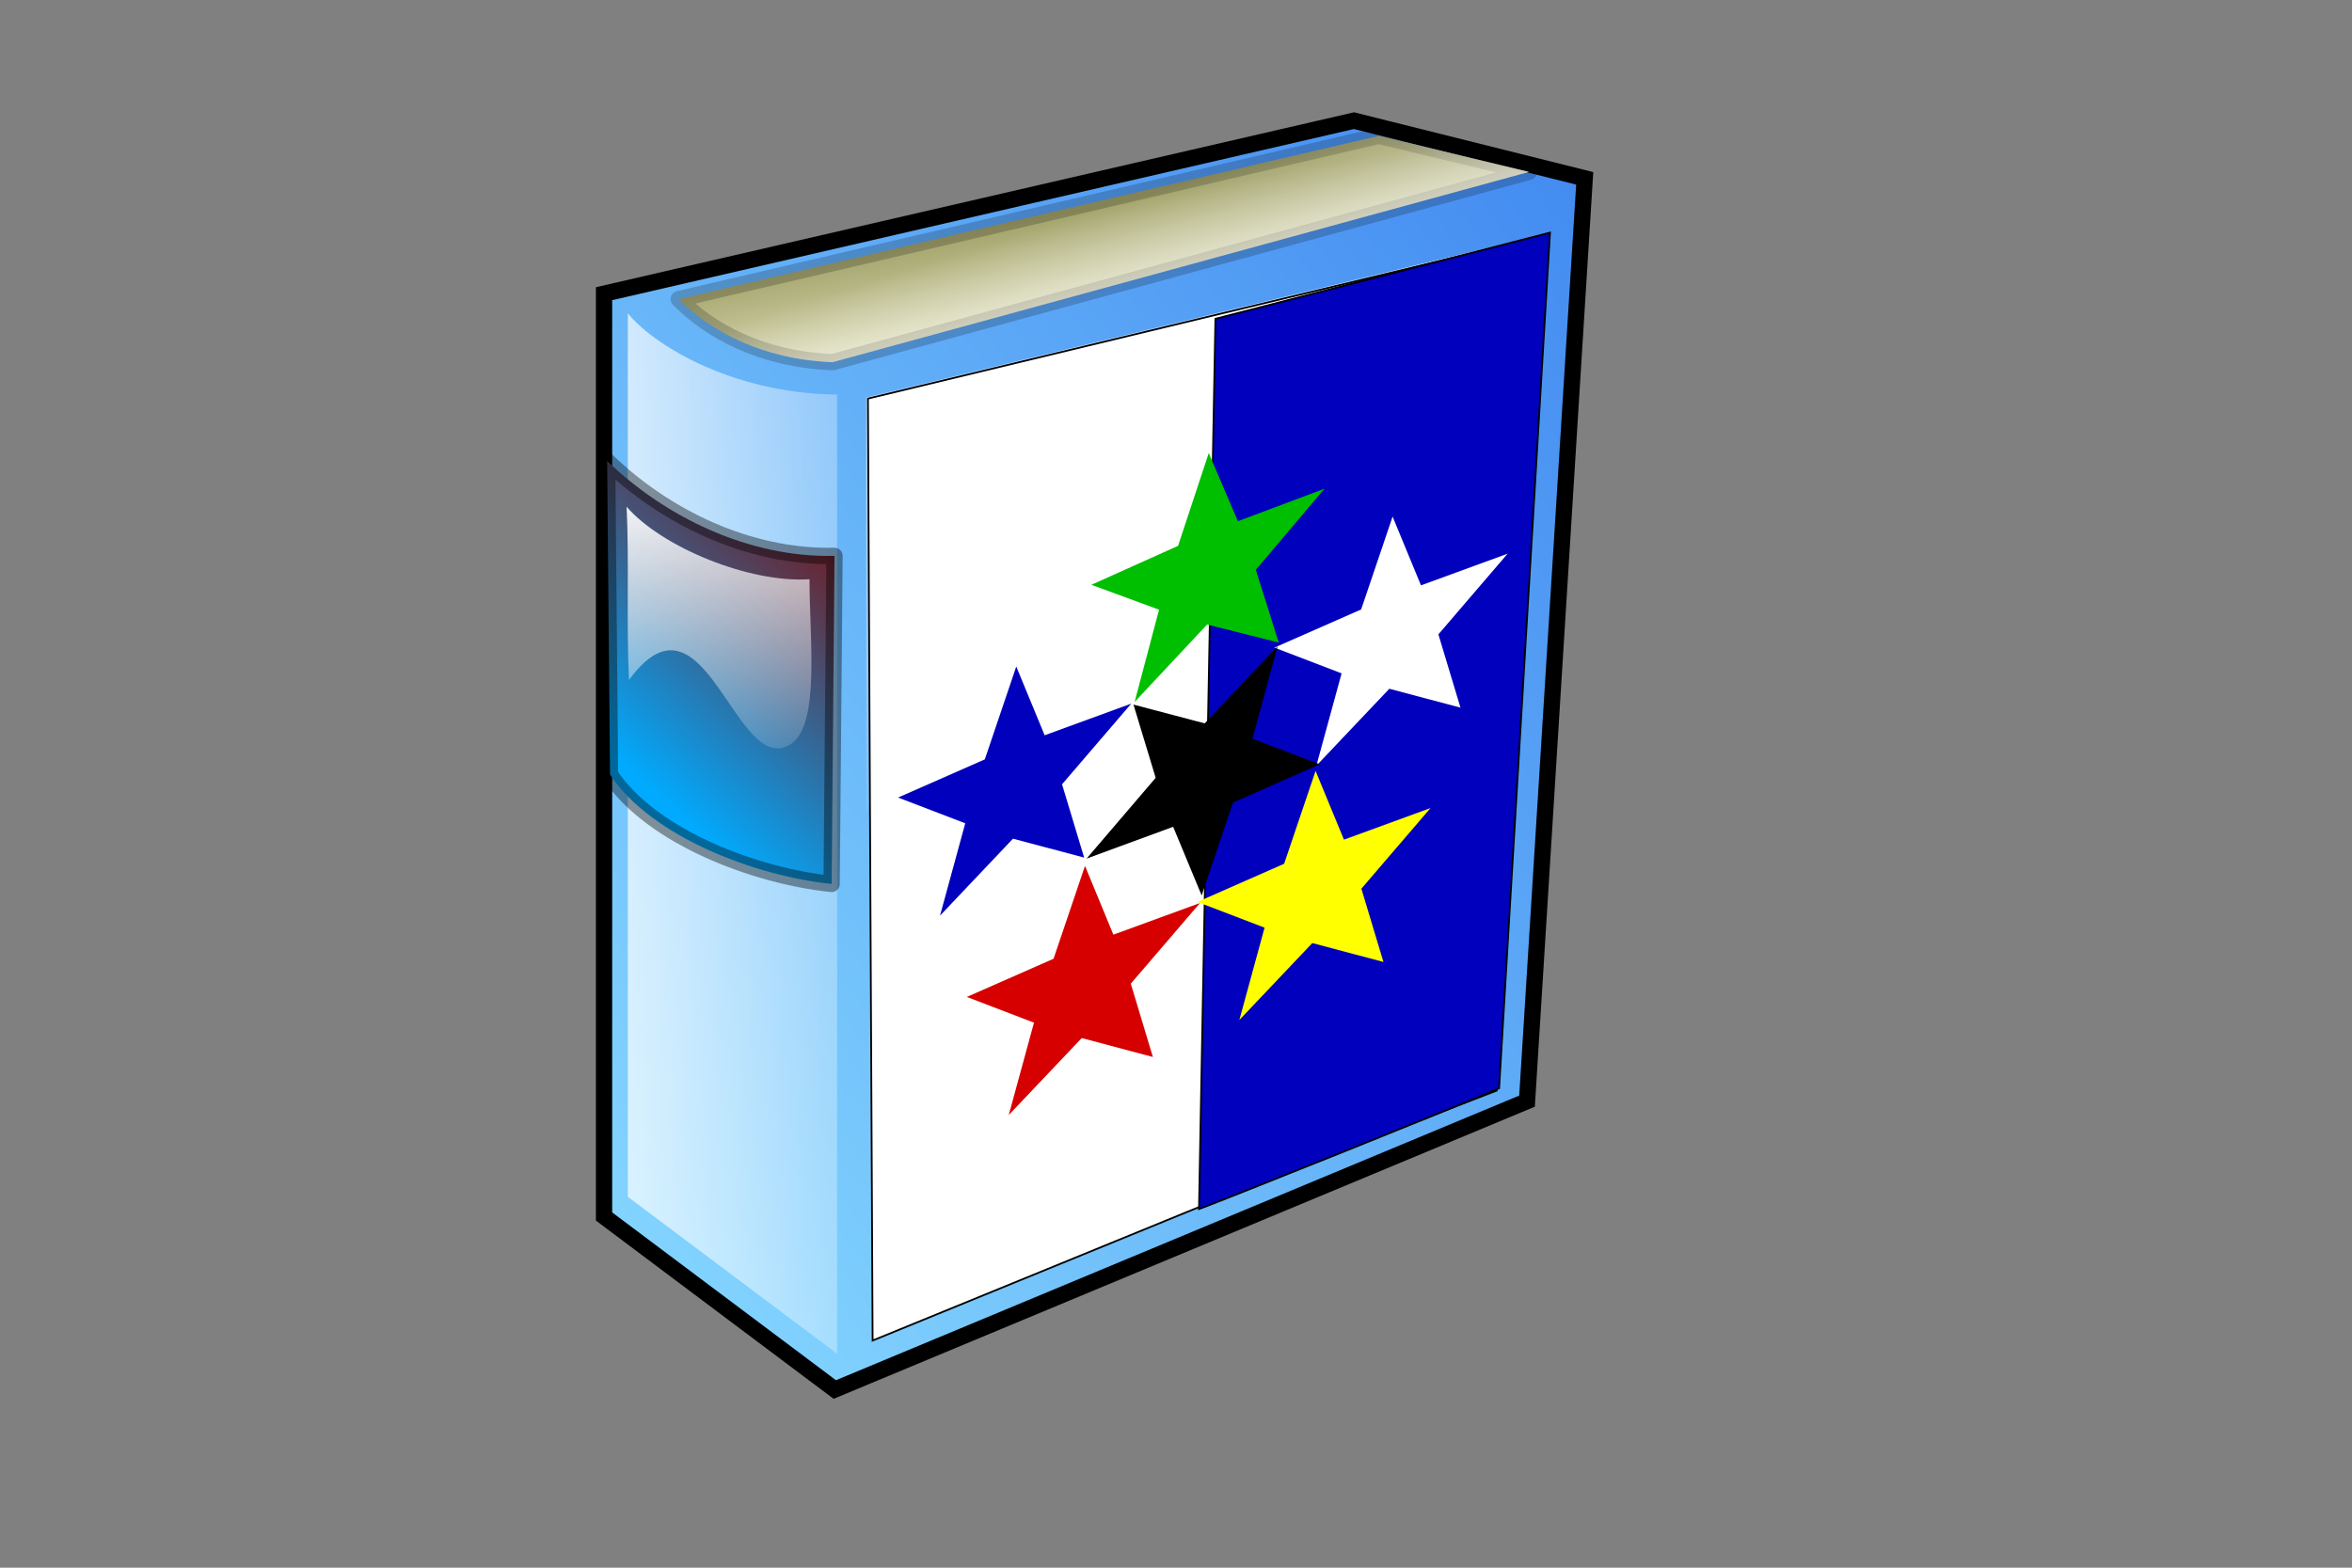 <?xml version="1.0" encoding="UTF-8" standalone="no"?>
<!-- Created with Sodipodi ("http://www.sodipodi.com/") -->
<svg
   xmlns:dc="http://purl.org/dc/elements/1.1/"
   xmlns:cc="http://web.resource.org/cc/"
   xmlns:rdf="http://www.w3.org/1999/02/22-rdf-syntax-ns#"
   xmlns:svg="http://www.w3.org/2000/svg"
   xmlns="http://www.w3.org/2000/svg"
   xmlns:xlink="http://www.w3.org/1999/xlink"
   xmlns:sodipodi="http://inkscape.sourceforge.net/DTD/sodipodi-0.dtd"
   xmlns:inkscape="http://www.inkscape.org/namespaces/inkscape"
   height="140mm"
   id="svg577"
   sodipodi:docbase="/home/sanavia/CVS/openoffice/it/www/linguistico/images"
   sodipodi:docname="OOoVoc.svg"
   sodipodi:version="0.32"
   width="210mm"
   inkscape:version="0.42">
  <rect width="100%" height="100%" fill="#808080" stroke="none"/>
  <defs
     id="defs579">
    <linearGradient
       y2="1628.399"
       x2="1020.39"
       y1="1627.957"
       x1="1013.887"
       spreadMethod="repeat"
       gradientTransform="matrix(0.946,-1.293019e-15,-4.319275e-15,0.41,846.755,262.563)"
       gradientUnits="userSpaceOnUse"
       id="linearGradient4761"
       xlink:href="#linearGradient3791"
       inkscape:collect="always" />
    <linearGradient
       y2="593.362"
       x2="470.8"
       y1="613.12"
       x1="467.796"
       spreadMethod="repeat"
       gradientTransform="matrix(0.943,1.020351e-15,-4.407467e-15,0.412,1106.444,1318.912)"
       gradientUnits="userSpaceOnUse"
       id="linearGradient4759"
       xlink:href="#linearGradient3791"
       inkscape:collect="always" />
    <linearGradient
       y2="1132.752"
       x2="435.651"
       y1="1127.249"
       x1="423.88"
       spreadMethod="repeat"
       gradientTransform="matrix(0.946,-1.292684e-15,-4.357847e-15,0.41,1405.194,468.021)"
       gradientUnits="userSpaceOnUse"
       id="linearGradient4757"
       xlink:href="#linearGradient3791"
       inkscape:collect="always" />
    <linearGradient
       y2="596.618"
       x2="30.871"
       y1="596.617"
       x1="24.243"
       spreadMethod="repeat"
       gradientTransform="matrix(0.623,1.418090e-16,-1.421233e-16,0.624,1037.601,292.281)"
       gradientUnits="userSpaceOnUse"
       id="linearGradient4755"
       xlink:href="#linearGradient3791"
       inkscape:collect="always" />
    <linearGradient
       y2="1628.399"
       x2="1020.39"
       y1="1627.957"
       x1="1013.887"
       spreadMethod="repeat"
       gradientTransform="matrix(0.946,1.915197e-15,1.117803e-14,0.41,979.629,203.188)"
       gradientUnits="userSpaceOnUse"
       id="linearGradient4753"
       xlink:href="#linearGradient3791"
       inkscape:collect="always" />
    <linearGradient
       y2="593.362"
       x2="470.8"
       y1="613.12"
       x1="467.796"
       spreadMethod="repeat"
       gradientTransform="matrix(0.943,1.315124e-15,-4.972657e-15,0.412,1210.789,1547.085)"
       gradientUnits="userSpaceOnUse"
       id="linearGradient4751"
       xlink:href="#linearGradient3791"
       inkscape:collect="always" />
    <linearGradient
       y2="1132.752"
       x2="435.651"
       y1="1127.249"
       x1="423.88"
       spreadMethod="repeat"
       gradientTransform="matrix(0.946,1.915533e-15,1.113946e-14,0.41,1538.068,408.646)"
       gradientUnits="userSpaceOnUse"
       id="linearGradient4749"
       xlink:href="#linearGradient3791"
       inkscape:collect="always" />
    <linearGradient
       y2="596.618"
       x2="30.871"
       y1="596.617"
       x1="24.243"
       spreadMethod="repeat"
       gradientTransform="matrix(0.623,3.851997e-16,-3.860561e-16,0.624,1217.109,255.774)"
       gradientUnits="userSpaceOnUse"
       id="linearGradient4747"
       xlink:href="#linearGradient3791"
       inkscape:collect="always" />
    <linearGradient
       y2="1628.399"
       x2="1020.39"
       y1="1627.957"
       x1="1013.887"
       spreadMethod="repeat"
       gradientTransform="matrix(0.946,-2.781886e-15,4.121145e-15,0.41,549.815,-83.608)"
       gradientUnits="userSpaceOnUse"
       id="linearGradient4745"
       xlink:href="#linearGradient3791"
       inkscape:collect="always" />
    <linearGradient
       y2="593.362"
       x2="470.8"
       y1="613.12"
       x1="467.796"
       spreadMethod="repeat"
       gradientTransform="matrix(0.943,1.437532e-15,-4.636985e-15,0.412,871.967,1287.063)"
       gradientUnits="userSpaceOnUse"
       id="linearGradient4743"
       xlink:href="#linearGradient3791"
       inkscape:collect="always" />
    <linearGradient
       y2="1132.752"
       x2="435.651"
       y1="1127.249"
       x1="423.88"
       spreadMethod="repeat"
       gradientTransform="matrix(0.946,-2.781551e-15,4.082573e-15,0.41,1108.254,121.85)"
       gradientUnits="userSpaceOnUse"
       id="linearGradient4741"
       xlink:href="#linearGradient3791"
       inkscape:collect="always" />
    <linearGradient
       y2="596.618"
       x2="30.871"
       y1="596.617"
       x1="24.243"
       spreadMethod="repeat"
       gradientTransform="matrix(0.623,1.585970e-16,-1.589495e-16,0.624,1012.550,77.464)"
       gradientUnits="userSpaceOnUse"
       id="linearGradient4739"
       xlink:href="#linearGradient3791"
       inkscape:collect="always" />
    <linearGradient
       y2="833.855"
       x2="230.013"
       y1="768.038"
       x1="296.137"
       gradientTransform="matrix(4.838,0,0,6.238,-732.32,-4316.438)"
       gradientUnits="userSpaceOnUse"
       id="linearGradient4737"
       xlink:href="#linearGradient370"
       inkscape:collect="always" />
    <linearGradient
       y2="408.781"
       x2="504.901"
       y1="408.781"
       x1="433.228"
       gradientTransform="matrix(2.464,0,0,12.251,-732.319,-4316.436)"
       gradientUnits="userSpaceOnUse"
       id="linearGradient4734"
       xlink:href="#linearGradient378"
       inkscape:collect="always" />
    <linearGradient
       y2="1719.031"
       x2="116.152"
       y1="1726.721"
       x1="121.738"
       gradientTransform="matrix(10.76,0,0,2.805,-732.32,-4316.438)"
       gradientUnits="userSpaceOnUse"
       id="linearGradient4731"
       xlink:href="#linearGradient366"
       inkscape:collect="always" />
    <linearGradient
       y2="776.557"
       x2="286.712"
       y1="794.375"
       x1="277.491"
       gradientTransform="matrix(4.106,0,0,7.35,-730.946,-5129.544)"
       gradientUnits="userSpaceOnUse"
       id="linearGradient4728"
       xlink:href="#linearGradient410"
       inkscape:collect="always" />
    <linearGradient
       y2="885.647"
       x2="252.102"
       y1="868.116"
       x1="250.287"
       gradientTransform="matrix(4.582,0,0,6.587,-732.319,-5129.541)"
       gradientUnits="userSpaceOnUse"
       id="linearGradient4725"
       xlink:href="#linearGradient378"
       inkscape:collect="always" />
    <linearGradient
       y2="1976.435"
       x2="115.168"
       y1="1985.535"
       x1="126.136"
       gradientTransform="matrix(10.647,0,0,2.835,-732.319,-5085.589)"
       gradientUnits="userSpaceOnUse"
       id="linearGradient4722"
       xlink:href="#linearGradient378"
       inkscape:collect="always" />
    <linearGradient
       y2="1051.365"
       x2="243.662"
       y1="998.696"
       x1="241.408"
       gradientTransform="matrix(5.446,0,0,4.844,-733.292,-4373.229)"
       gradientUnits="userSpaceOnUse"
       id="linearGradient4703"
       xlink:href="#linearGradient378"
       inkscape:collect="always" />
    <linearGradient
       y2="1628.399"
       x2="1020.39"
       y1="1627.957"
       x1="1013.887"
       spreadMethod="repeat"
       gradientTransform="matrix(0.946,-2.799511e-15,4.101437e-15,0.41,549.815,-83.608)"
       gradientUnits="userSpaceOnUse"
       id="linearGradient4448"
       xlink:href="#linearGradient3791"
       inkscape:collect="always" />
    <linearGradient
       y2="593.362"
       x2="470.8"
       y1="613.12"
       x1="467.796"
       spreadMethod="repeat"
       gradientTransform="matrix(0.943,1.415887e-15,-4.628832e-15,0.412,871.967,1287.063)"
       gradientUnits="userSpaceOnUse"
       id="linearGradient4446"
       xlink:href="#linearGradient3791"
       inkscape:collect="always" />
    <linearGradient
       y2="1132.752"
       x2="435.651"
       y1="1127.249"
       x1="423.88"
       spreadMethod="repeat"
       gradientTransform="matrix(0.946,-2.799176e-15,4.062865e-15,0.41,1108.254,121.85)"
       gradientUnits="userSpaceOnUse"
       id="linearGradient4444"
       xlink:href="#linearGradient3791"
       inkscape:collect="always" />
    <linearGradient
       y2="596.618"
       x2="30.871"
       y1="596.617"
       x1="24.243"
       spreadMethod="repeat"
       gradientTransform="matrix(0.623,1.496416e-16,-1.499742e-16,0.624,1012.550,77.464)"
       gradientUnits="userSpaceOnUse"
       id="linearGradient4442"
       xlink:href="#linearGradient3791"
       inkscape:collect="always" />
    <linearGradient
       y2="1628.399"
       x2="1020.39"
       y1="1627.957"
       x1="1013.887"
       spreadMethod="repeat"
       gradientTransform="matrix(0.946,1.923958e-15,1.110322e-14,0.41,979.629,203.188)"
       gradientUnits="userSpaceOnUse"
       id="linearGradient4440"
       xlink:href="#linearGradient3791"
       inkscape:collect="always" />
    <linearGradient
       y2="593.362"
       x2="470.8"
       y1="613.12"
       x1="467.796"
       spreadMethod="repeat"
       gradientTransform="matrix(0.943,1.310034e-15,-4.964504e-15,0.412,1210.789,1547.085)"
       gradientUnits="userSpaceOnUse"
       id="linearGradient4438"
       xlink:href="#linearGradient3791"
       inkscape:collect="always" />
    <linearGradient
       y2="1132.752"
       x2="435.651"
       y1="1127.249"
       x1="423.88"
       spreadMethod="repeat"
       gradientTransform="matrix(0.946,1.924294e-15,1.106465e-14,0.41,1538.068,408.646)"
       gradientUnits="userSpaceOnUse"
       id="linearGradient4436"
       xlink:href="#linearGradient3791"
       inkscape:collect="always" />
    <linearGradient
       y2="596.618"
       x2="30.871"
       y1="596.617"
       x1="24.243"
       spreadMethod="repeat"
       gradientTransform="matrix(0.623,3.721061e-16,-3.729334e-16,0.624,1217.109,255.774)"
       gradientUnits="userSpaceOnUse"
       id="linearGradient4434"
       xlink:href="#linearGradient3791"
       inkscape:collect="always" />
    <linearGradient
       y2="1051.365"
       x2="243.662"
       y1="998.696"
       x1="241.408"
       gradientTransform="matrix(9.191,0,0,8.174,-1461.397,-7903.504)"
       gradientUnits="userSpaceOnUse"
       id="linearGradient4432"
       xlink:href="#linearGradient378"
       inkscape:collect="always" />
    <linearGradient
       y2="1628.399"
       x2="1020.39"
       y1="1627.957"
       x1="1013.887"
       spreadMethod="repeat"
       gradientTransform="matrix(0.946,-1.275189e-15,-4.292649e-15,0.41,846.755,262.563)"
       gradientUnits="userSpaceOnUse"
       id="linearGradient4430"
       xlink:href="#linearGradient3791"
       inkscape:collect="always" />
    <linearGradient
       y2="593.362"
       x2="470.8"
       y1="613.12"
       x1="467.796"
       spreadMethod="repeat"
       gradientTransform="matrix(0.943,1.027523e-15,-4.399314e-15,0.412,1106.444,1318.912)"
       gradientUnits="userSpaceOnUse"
       id="linearGradient4428"
       xlink:href="#linearGradient3791"
       inkscape:collect="always" />
    <linearGradient
       y2="1132.752"
       x2="435.651"
       y1="1127.249"
       x1="423.88"
       spreadMethod="repeat"
       gradientTransform="matrix(0.946,-1.274854e-15,-4.331221e-15,0.41,1405.194,468.021)"
       gradientUnits="userSpaceOnUse"
       id="linearGradient4426"
       xlink:href="#linearGradient3791"
       inkscape:collect="always" />
    <linearGradient
       y2="596.618"
       x2="30.871"
       y1="596.617"
       x1="24.243"
       spreadMethod="repeat"
       gradientTransform="matrix(0.623,1.459218e-16,-1.462453e-16,0.624,1037.601,292.281)"
       gradientUnits="userSpaceOnUse"
       id="linearGradient4424"
       xlink:href="#linearGradient3791"
       inkscape:collect="always" />
    <linearGradient
       y2="1976.435"
       x2="115.168"
       y1="1985.535"
       x1="126.136"
       gradientTransform="matrix(17.967,0,0,4.784,-1459.756,-9105.661)"
       gradientUnits="userSpaceOnUse"
       id="linearGradient4422"
       xlink:href="#linearGradient378"
       inkscape:collect="always" />
    <linearGradient
       y2="885.647"
       x2="252.102"
       y1="868.116"
       x1="250.287"
       gradientTransform="matrix(7.733,0,0,11.116,-1459.756,-9179.833)"
       gradientUnits="userSpaceOnUse"
       id="linearGradient4420"
       xlink:href="#linearGradient378"
       inkscape:collect="always" />
    <linearGradient
       y2="776.557"
       x2="286.712"
       y1="794.375"
       x1="277.491"
       gradientTransform="matrix(6.93,0,0,12.404,-1457.438,-9179.833)"
       gradientUnits="userSpaceOnUse"
       id="linearGradient4418"
       xlink:href="#linearGradient410"
       inkscape:collect="always" />
    <linearGradient
       y2="1719.031"
       x2="116.152"
       y1="1726.721"
       x1="121.738"
       gradientTransform="matrix(18.158,0,0,4.734,-1459.756,-7807.662)"
       gradientUnits="userSpaceOnUse"
       id="linearGradient4416"
       xlink:href="#linearGradient366"
       inkscape:collect="always" />
    <linearGradient
       y2="408.781"
       x2="504.901"
       y1="408.781"
       x1="433.228"
       gradientTransform="matrix(4.158,0,0,20.674,-1459.756,-7807.662)"
       gradientUnits="userSpaceOnUse"
       id="linearGradient4414"
       xlink:href="#linearGradient378"
       inkscape:collect="always" />
    <linearGradient
       y2="833.855"
       x2="230.013"
       y1="768.038"
       x1="296.137"
       gradientTransform="matrix(8.165,0,0,10.528,-1459.756,-7807.662)"
       gradientUnits="userSpaceOnUse"
       id="linearGradient4412"
       xlink:href="#linearGradient370"
       inkscape:collect="always" />
    <linearGradient
       y2="1628.399"
       x2="1020.39"
       y1="1627.957"
       x1="1013.887"
       spreadMethod="repeat"
       gradientTransform="matrix(0.946,1.950241e-15,1.087879e-14,0.41,979.629,203.188)"
       gradientUnits="userSpaceOnUse"
       id="linearGradient4353"
       xlink:href="#linearGradient3791"
       inkscape:collect="always" />
    <linearGradient
       y2="593.362"
       x2="470.8"
       y1="613.12"
       x1="467.796"
       spreadMethod="repeat"
       gradientTransform="matrix(0.943,1.294764e-15,-4.940045e-15,0.412,1210.789,1547.085)"
       gradientUnits="userSpaceOnUse"
       id="linearGradient4351"
       xlink:href="#linearGradient3791"
       inkscape:collect="always" />
    <linearGradient
       y2="1132.752"
       x2="435.651"
       y1="1127.249"
       x1="423.88"
       spreadMethod="repeat"
       gradientTransform="matrix(0.946,1.950577e-15,1.084022e-14,0.41,1538.068,408.646)"
       gradientUnits="userSpaceOnUse"
       id="linearGradient4349"
       xlink:href="#linearGradient3791"
       inkscape:collect="always" />
    <linearGradient
       y2="596.618"
       x2="30.871"
       y1="596.617"
       x1="24.243"
       spreadMethod="repeat"
       gradientTransform="matrix(0.623,3.328253e-16,-3.335653e-16,0.624,1217.109,255.774)"
       gradientUnits="userSpaceOnUse"
       id="linearGradient4347"
       xlink:href="#linearGradient3791"
       inkscape:collect="always" />
    <linearGradient
       y2="1628.399"
       x2="1020.39"
       y1="1627.957"
       x1="1013.887"
       spreadMethod="repeat"
       gradientTransform="matrix(0.946,-1.221699e-15,-4.212771e-15,0.41,846.755,262.563)"
       gradientUnits="userSpaceOnUse"
       id="linearGradient4328"
       xlink:href="#linearGradient3791"
       inkscape:collect="always" />
    <linearGradient
       y2="593.362"
       x2="470.8"
       y1="613.12"
       x1="467.796"
       spreadMethod="repeat"
       gradientTransform="matrix(0.943,1.049039e-15,-4.374855e-15,0.412,1106.444,1318.912)"
       gradientUnits="userSpaceOnUse"
       id="linearGradient4326"
       xlink:href="#linearGradient3791"
       inkscape:collect="always" />
    <linearGradient
       y2="1132.752"
       x2="435.651"
       y1="1127.249"
       x1="423.88"
       spreadMethod="repeat"
       gradientTransform="matrix(0.946,-1.221364e-15,-4.251343e-15,0.41,1405.194,468.021)"
       gradientUnits="userSpaceOnUse"
       id="linearGradient4324"
       xlink:href="#linearGradient3791"
       inkscape:collect="always" />
    <linearGradient
       y2="596.618"
       x2="30.871"
       y1="596.617"
       x1="24.243"
       spreadMethod="repeat"
       gradientTransform="matrix(0.623,1.582602e-16,-1.586113e-16,0.624,1037.601,292.281)"
       gradientUnits="userSpaceOnUse"
       id="linearGradient4322"
       xlink:href="#linearGradient3791"
       inkscape:collect="always" />
    <linearGradient
       y2="1628.399"
       x2="1020.39"
       y1="1627.957"
       x1="1013.887"
       spreadMethod="repeat"
       gradientTransform="matrix(0.946,-2.852386e-15,4.042313e-15,0.41,549.815,-83.608)"
       gradientUnits="userSpaceOnUse"
       id="linearGradient4303"
       xlink:href="#linearGradient3791"
       inkscape:collect="always" />
    <linearGradient
       y2="593.362"
       x2="470.8"
       y1="613.12"
       x1="467.796"
       spreadMethod="repeat"
       gradientTransform="matrix(0.943,1.350952e-15,-4.604373e-15,0.412,871.967,1287.063)"
       gradientUnits="userSpaceOnUse"
       id="linearGradient4301"
       xlink:href="#linearGradient3791"
       inkscape:collect="always" />
    <linearGradient
       y2="1132.752"
       x2="435.651"
       y1="1127.249"
       x1="423.88"
       spreadMethod="repeat"
       gradientTransform="matrix(0.946,-2.852051e-15,4.003741e-15,0.41,1108.254,121.85)"
       gradientUnits="userSpaceOnUse"
       id="linearGradient4299"
       xlink:href="#linearGradient3791"
       inkscape:collect="always" />
    <linearGradient
       y2="596.618"
       x2="30.871"
       y1="596.617"
       x1="24.243"
       spreadMethod="repeat"
       gradientTransform="matrix(0.623,1.227754e-16,-1.230483e-16,0.624,1012.550,77.464)"
       gradientUnits="userSpaceOnUse"
       id="linearGradient4297"
       xlink:href="#linearGradient3791"
       inkscape:collect="always" />
    <linearGradient
       y2="596.618"
       x2="30.871"
       y1="596.617"
       x1="24.243"
       spreadMethod="repeat"
       gradientTransform="matrix(0.623,1.702949e-16,-1.706728e-16,0.624,1037.601,292.281)"
       gradientUnits="userSpaceOnUse"
       id="linearGradient4278"
       xlink:href="#linearGradient3791"
       inkscape:collect="always" />
    <linearGradient
       y2="1132.752"
       x2="435.651"
       y1="1127.249"
       x1="423.88"
       spreadMethod="repeat"
       gradientTransform="matrix(0.946,-1.073888e-15,-4.360452e-15,0.41,1405.194,468.021)"
       gradientUnits="userSpaceOnUse"
       id="linearGradient4275"
       xlink:href="#linearGradient3791"
       inkscape:collect="always" />
    <linearGradient
       y2="593.362"
       x2="470.8"
       y1="613.12"
       x1="467.796"
       spreadMethod="repeat"
       gradientTransform="matrix(0.943,1.093847e-15,-4.388752e-15,0.412,1106.444,1318.912)"
       gradientUnits="userSpaceOnUse"
       id="linearGradient4272"
       xlink:href="#linearGradient3791"
       inkscape:collect="always" />
    <linearGradient
       y2="1628.399"
       x2="1020.39"
       y1="1627.957"
       x1="1013.887"
       spreadMethod="repeat"
       gradientTransform="matrix(0.946,-1.074223e-15,-4.321880e-15,0.41,846.755,262.563)"
       gradientUnits="userSpaceOnUse"
       id="linearGradient4268"
       xlink:href="#linearGradient3791"
       inkscape:collect="always" />
    <linearGradient
       y2="596.618"
       x2="30.871"
       y1="596.617"
       x1="24.243"
       spreadMethod="repeat"
       gradientTransform="matrix(0.623,1.702949e-16,-1.706728e-16,0.624,1217.109,255.774)"
       gradientUnits="userSpaceOnUse"
       id="linearGradient4255"
       xlink:href="#linearGradient3791"
       inkscape:collect="always" />
    <linearGradient
       y2="1132.752"
       x2="435.651"
       y1="1127.249"
       x1="423.88"
       spreadMethod="repeat"
       gradientTransform="matrix(0.946,2.052055e-15,9.665732e-15,0.41,1538.068,408.646)"
       gradientUnits="userSpaceOnUse"
       id="linearGradient4252"
       xlink:href="#linearGradient3791"
       inkscape:collect="always" />
    <linearGradient
       y2="593.362"
       x2="470.8"
       y1="613.12"
       x1="467.796"
       spreadMethod="repeat"
       gradientTransform="matrix(0.943,1.093863e-15,-4.517016e-15,0.412,1210.789,1547.085)"
       gradientUnits="userSpaceOnUse"
       id="linearGradient4249"
       xlink:href="#linearGradient3791"
       inkscape:collect="always" />
    <linearGradient
       y2="1628.399"
       x2="1020.39"
       y1="1627.957"
       x1="1013.887"
       spreadMethod="repeat"
       gradientTransform="matrix(0.946,2.051719e-15,9.704302e-15,0.41,979.629,203.188)"
       gradientUnits="userSpaceOnUse"
       id="linearGradient4245"
       xlink:href="#linearGradient3791"
       inkscape:collect="always" />
    <linearGradient
       y2="596.618"
       x2="30.871"
       y1="596.617"
       x1="24.243"
       spreadMethod="repeat"
       gradientTransform="matrix(0.623,1.687383e-16,-1.691128e-16,0.624,1012.550,77.464)"
       gradientUnits="userSpaceOnUse"
       id="linearGradient4232"
       xlink:href="#linearGradient3791"
       inkscape:collect="always" />
    <linearGradient
       y2="1132.752"
       x2="435.651"
       y1="1127.249"
       x1="423.88"
       spreadMethod="repeat"
       gradientTransform="matrix(0.946,-2.802314e-15,3.668705e-15,0.41,1108.254,121.85)"
       gradientUnits="userSpaceOnUse"
       id="linearGradient4229"
       xlink:href="#linearGradient3791"
       inkscape:collect="always" />
    <linearGradient
       y2="593.362"
       x2="470.8"
       y1="613.12"
       x1="467.796"
       spreadMethod="repeat"
       gradientTransform="matrix(0.943,1.087889e-15,-4.465772e-15,0.412,871.967,1287.063)"
       gradientUnits="userSpaceOnUse"
       id="linearGradient4226"
       xlink:href="#linearGradient3791"
       inkscape:collect="always" />
    <linearGradient
       y2="1628.399"
       x2="1020.39"
       y1="1627.957"
       x1="1013.887"
       spreadMethod="repeat"
       gradientTransform="matrix(0.946,-2.802649e-15,3.707277e-15,0.41,549.815,-83.608)"
       gradientUnits="userSpaceOnUse"
       id="linearGradient4222"
       xlink:href="#linearGradient3791"
       inkscape:collect="always" />
    <linearGradient
       y2="1628.399"
       x2="1020.39"
       y1="1627.957"
       x1="1013.887"
       spreadMethod="repeat"
       gradientTransform="matrix(1.519,-4.514933e-15,5.780606e-15,0.658,-337.21,-355.567)"
       gradientUnits="userSpaceOnUse"
       id="linearGradient4209"
       xlink:href="#linearGradient3791"
       inkscape:collect="always" />
    <linearGradient
       y2="593.362"
       x2="470.8"
       y1="613.12"
       x1="467.796"
       spreadMethod="repeat"
       gradientTransform="matrix(1.512,1.747474e-15,-7.116482e-15,0.661,439.481,736.228)"
       gradientUnits="userSpaceOnUse"
       id="linearGradient4207"
       xlink:href="#linearGradient3791"
       inkscape:collect="always" />
    <linearGradient
       y2="1132.752"
       x2="435.651"
       y1="1127.249"
       x1="423.88"
       spreadMethod="repeat"
       gradientTransform="matrix(1.519,-4.514395e-15,5.718713e-15,0.658,558.871,-25.886)"
       gradientUnits="userSpaceOnUse"
       id="linearGradient4205"
       xlink:href="#linearGradient3791"
       inkscape:collect="always" />
    <linearGradient
       y2="596.618"
       x2="30.871"
       y1="596.617"
       x1="24.243"
       spreadMethod="repeat"
       gradientTransform="matrix(0.999,2.676428e-16,-2.682368e-16,1.001,579.201,-14.993)"
       gradientUnits="userSpaceOnUse"
       id="linearGradient4203"
       xlink:href="#linearGradient3791"
       inkscape:collect="always" />
    <linearGradient
       y2="1628.399"
       x2="1020.39"
       y1="1627.957"
       x1="1013.887"
       spreadMethod="repeat"
       gradientTransform="matrix(1.519,3.274687e-15,1.546229e-14,0.658,150.161,-9.843)"
       gradientUnits="userSpaceOnUse"
       id="linearGradient4201"
       xlink:href="#linearGradient3791"
       inkscape:collect="always" />
    <linearGradient
       y2="593.362"
       x2="470.8"
       y1="613.12"
       x1="467.796"
       spreadMethod="repeat"
       gradientTransform="matrix(1.512,1.747487e-15,-7.226343e-15,0.661,823.731,1010.583)"
       gradientUnits="userSpaceOnUse"
       id="linearGradient4199"
       xlink:href="#linearGradient3791"
       inkscape:collect="always" />
    <linearGradient
       y2="1132.752"
       x2="435.651"
       y1="1127.249"
       x1="423.88"
       spreadMethod="repeat"
       gradientTransform="matrix(1.519,3.275226e-15,1.540040e-14,0.658,1046.242,319.838)"
       gradientUnits="userSpaceOnUse"
       id="linearGradient4197"
       xlink:href="#linearGradient3791"
       inkscape:collect="always" />
    <linearGradient
       y2="596.618"
       x2="30.871"
       y1="596.617"
       x1="24.243"
       spreadMethod="repeat"
       gradientTransform="matrix(0.999,2.676428e-16,-2.682368e-16,1.001,795.035,199.899)"
       gradientUnits="userSpaceOnUse"
       id="linearGradient4195"
       xlink:href="#linearGradient3791"
       inkscape:collect="always" />
    <linearGradient
       y2="1628.399"
       x2="1020.39"
       y1="1627.957"
       x1="1013.887"
       spreadMethod="repeat"
       gradientTransform="matrix(1.519,-1.746986e-15,-6.997103e-15,0.658,-63.051,85.431)"
       gradientUnits="userSpaceOnUse"
       id="linearGradient4193"
       xlink:href="#linearGradient3791"
       inkscape:collect="always" />
    <linearGradient
       y2="593.362"
       x2="470.8"
       y1="613.12"
       x1="467.796"
       spreadMethod="repeat"
       gradientTransform="matrix(1.512,1.747461e-15,-7.020528e-15,0.661,656.297,644.451)"
       gradientUnits="userSpaceOnUse"
       id="linearGradient4191"
       xlink:href="#linearGradient3791"
       inkscape:collect="always" />
    <linearGradient
       y2="1132.752"
       x2="435.651"
       y1="1127.249"
       x1="423.88"
       spreadMethod="repeat"
       gradientTransform="matrix(1.519,-1.746447e-15,-7.058996e-15,0.658,833.03,415.113)"
       gradientUnits="userSpaceOnUse"
       id="linearGradient4189"
       xlink:href="#linearGradient3791"
       inkscape:collect="always" />
    <linearGradient
       y2="596.618"
       x2="30.871"
       y1="596.617"
       x1="24.243"
       spreadMethod="repeat"
       gradientTransform="matrix(0.999,2.676428e-16,-2.682368e-16,1.001,506.993,258.478)"
       gradientUnits="userSpaceOnUse"
       id="linearGradient4187"
       xlink:href="#linearGradient3791"
       inkscape:collect="always" />
    <linearGradient
       y2="833.855"
       x2="230.013"
       y1="768.038"
       x1="296.137"
       gradientTransform="matrix(8.165,0,0,10.528,-1459.756,-7807.662)"
       gradientUnits="userSpaceOnUse"
       id="linearGradient2667"
       xlink:href="#linearGradient370"
       inkscape:collect="always" />
    <linearGradient
       y2="408.781"
       x2="504.901"
       y1="408.781"
       x1="433.228"
       gradientTransform="matrix(4.158,0,0,20.674,-1459.756,-7807.662)"
       gradientUnits="userSpaceOnUse"
       id="linearGradient2664"
       xlink:href="#linearGradient378"
       inkscape:collect="always" />
    <linearGradient
       y2="1719.031"
       x2="116.152"
       y1="1726.721"
       x1="121.738"
       gradientTransform="matrix(18.158,0,0,4.734,-1459.756,-7807.662)"
       gradientUnits="userSpaceOnUse"
       id="linearGradient2661"
       xlink:href="#linearGradient366"
       inkscape:collect="always" />
    <linearGradient
       y2="1051.365"
       x2="243.662"
       y1="998.696"
       x1="241.408"
       gradientTransform="matrix(9.191,0,0,8.174,-1461.397,-7903.504)"
       gradientUnits="userSpaceOnUse"
       id="linearGradient2658"
       xlink:href="#linearGradient378"
       inkscape:collect="always" />
    <linearGradient
       y2="776.557"
       x2="286.712"
       y1="794.375"
       x1="277.491"
       gradientTransform="matrix(6.93,0,0,12.404,-1457.438,-9179.833)"
       gradientUnits="userSpaceOnUse"
       id="linearGradient2655"
       xlink:href="#linearGradient410"
       inkscape:collect="always" />
    <linearGradient
       y2="885.647"
       x2="252.102"
       y1="868.116"
       x1="250.287"
       gradientTransform="matrix(7.733,0,0,11.116,-1459.756,-9179.833)"
       gradientUnits="userSpaceOnUse"
       id="linearGradient2652"
       xlink:href="#linearGradient378"
       inkscape:collect="always" />
    <linearGradient
       y2="1976.435"
       x2="115.168"
       y1="1985.535"
       x1="126.136"
       gradientTransform="matrix(17.967,0,0,4.784,-1459.756,-9105.661)"
       gradientUnits="userSpaceOnUse"
       id="linearGradient2649"
       xlink:href="#linearGradient378"
       inkscape:collect="always" />
    <linearGradient
       y2="1628.399"
       x2="1020.39"
       y1="1627.957"
       x1="1013.887"
       spreadMethod="repeat"
       gradientTransform="matrix(1.519,-4.504259e-15,5.697332e-15,0.658,-337.21,-355.567)"
       gradientUnits="userSpaceOnUse"
       id="linearGradient2646"
       xlink:href="#linearGradient3791"
       inkscape:collect="always" />
    <linearGradient
       y2="593.362"
       x2="470.8"
       y1="613.12"
       x1="467.796"
       spreadMethod="repeat"
       gradientTransform="matrix(1.512,1.745219e-15,-7.068810e-15,0.661,439.481,736.228)"
       gradientUnits="userSpaceOnUse"
       id="linearGradient2644"
       xlink:href="#linearGradient3791"
       inkscape:collect="always" />
    <linearGradient
       y2="1132.752"
       x2="435.651"
       y1="1127.249"
       x1="423.88"
       spreadMethod="repeat"
       gradientTransform="matrix(1.519,-4.503721e-15,5.635439e-15,0.658,558.871,-25.886)"
       gradientUnits="userSpaceOnUse"
       id="linearGradient2642"
       xlink:href="#linearGradient3791"
       inkscape:collect="always" />
    <linearGradient
       y2="596.618"
       x2="30.871"
       y1="596.617"
       x1="24.243"
       spreadMethod="repeat"
       gradientTransform="matrix(0.999,2.692335e-16,-2.698310e-16,1.001,579.201,-14.993)"
       gradientUnits="userSpaceOnUse"
       id="linearGradient2640"
       xlink:href="#linearGradient3791"
       inkscape:collect="always" />
    <linearGradient
       y2="1628.399"
       x2="1020.39"
       y1="1627.957"
       x1="1013.887"
       spreadMethod="repeat"
       gradientTransform="matrix(1.519,3.271061e-15,1.527001e-14,0.658,150.161,-9.843)"
       gradientUnits="userSpaceOnUse"
       id="linearGradient2638"
       xlink:href="#linearGradient3791"
       inkscape:collect="always" />
    <linearGradient
       y2="593.362"
       x2="470.8"
       y1="613.12"
       x1="467.796"
       spreadMethod="repeat"
       gradientTransform="matrix(1.512,1.745232e-15,-7.178671e-15,0.661,823.731,1010.583)"
       gradientUnits="userSpaceOnUse"
       id="linearGradient2636"
       xlink:href="#linearGradient3791"
       inkscape:collect="always" />
    <linearGradient
       y2="1132.752"
       x2="435.651"
       y1="1127.249"
       x1="423.88"
       spreadMethod="repeat"
       gradientTransform="matrix(1.519,3.271600e-15,1.520812e-14,0.658,1046.242,319.838)"
       gradientUnits="userSpaceOnUse"
       id="linearGradient2634"
       xlink:href="#linearGradient3791"
       inkscape:collect="always" />
    <linearGradient
       y2="596.618"
       x2="30.871"
       y1="596.617"
       x1="24.243"
       spreadMethod="repeat"
       gradientTransform="matrix(0.999,2.692335e-16,-2.698310e-16,1.001,795.035,199.899)"
       gradientUnits="userSpaceOnUse"
       id="linearGradient2632"
       xlink:href="#linearGradient3791"
       inkscape:collect="always" />
    <linearGradient
       y2="1628.399"
       x2="1020.39"
       y1="1627.957"
       x1="1013.887"
       spreadMethod="repeat"
       gradientTransform="matrix(1.519,-1.755855e-15,-6.935389e-15,0.658,-63.051,85.431)"
       gradientUnits="userSpaceOnUse"
       id="linearGradient2630"
       xlink:href="#linearGradient3791"
       inkscape:collect="always" />
    <linearGradient
       y2="593.362"
       x2="470.8"
       y1="613.12"
       x1="467.796"
       spreadMethod="repeat"
       gradientTransform="matrix(1.512,1.745206e-15,-6.972856e-15,0.661,656.297,644.451)"
       gradientUnits="userSpaceOnUse"
       id="linearGradient2628"
       xlink:href="#linearGradient3791"
       inkscape:collect="always" />
    <linearGradient
       y2="1132.752"
       x2="435.651"
       y1="1127.249"
       x1="423.88"
       spreadMethod="repeat"
       gradientTransform="matrix(1.519,-1.755316e-15,-6.997282e-15,0.658,833.03,415.113)"
       gradientUnits="userSpaceOnUse"
       id="linearGradient2626"
       xlink:href="#linearGradient3791"
       inkscape:collect="always" />
    <linearGradient
       y2="596.618"
       x2="30.871"
       y1="596.617"
       x1="24.243"
       spreadMethod="repeat"
       gradientTransform="matrix(0.999,2.692335e-16,-2.698310e-16,1.001,506.993,258.478)"
       gradientUnits="userSpaceOnUse"
       id="linearGradient2624"
       xlink:href="#linearGradient3791"
       inkscape:collect="always" />
    <radialGradient
       xlink:href="#linearGradient6186"
       r="119.885"
       inkscape:collect="always"
       id="radialGradient6194"
       gradientUnits="userSpaceOnUse"
       gradientTransform="matrix(1.901,0,0,1.34,-233.571,-1113.983)"
       fy="1510.829"
       fx="505.957"
       cy="1510.829"
       cx="507.461" />
    <linearGradient
       id="linearGradient3791">
      <stop
         style="stop-color:#cdb16a;stop-opacity:1;"
         offset="0"
         id="stop3793" />
      <stop
         style="stop-color:#ad9d5f;stop-opacity:1;"
         offset="0.094"
         id="stop3805" />
      <stop
         style="stop-color:#b7a154;stop-opacity:1;"
         offset="0.142"
         id="stop3807" />
      <stop
         style="stop-color:#c28947;stop-opacity:1;"
         offset="0.165"
         id="stop3809" />
      <stop
         style="stop-color:#c9ac46;stop-opacity:1;"
         offset="0.189"
         id="stop3825" />
      <stop
         style="stop-color:#c0891f;stop-opacity:1;"
         offset="0.189"
         id="stop3811" />
      <stop
         style="stop-color:#ba883a;stop-opacity:1;"
         offset="0.189"
         id="stop3821" />
      <stop
         style="stop-color:#bda976;stop-opacity:1;"
         offset="0.189"
         id="stop3797" />
      <stop
         style="stop-color:#c5ad4a;stop-opacity:1;"
         offset="0.713"
         id="stop3803" />
      <stop
         style="stop-color:#cda955;stop-opacity:1;"
         offset="0.726"
         id="stop3823" />
      <stop
         style="stop-color:#d5ad43;stop-opacity:1;"
         offset="0.726"
         id="stop3819" />
      <stop
         style="stop-color:#d7a13c;stop-opacity:1;"
         offset="0.739"
         id="stop3815" />
      <stop
         style="stop-color:#b5955b;stop-opacity:1;"
         offset="0.752"
         id="stop3817" />
      <stop
         style="stop-color:#beb459;stop-opacity:1;"
         offset="0.766"
         id="stop3799" />
      <stop
         style="stop-color:#b8a46c;stop-opacity:1;"
         offset="0.817"
         id="stop3813" />
      <stop
         style="stop-color:#a39e35;stop-opacity:1;"
         offset="0.869"
         id="stop3801" />
      <stop
         style="stop-color:#a8a056;stop-opacity:1;"
         offset="1"
         id="stop3795" />
    </linearGradient>
    <linearGradient
       inkscape:collect="always"
       id="linearGradient6186">
      <stop
         style="stop-color:#000000;stop-opacity:1;"
         offset="0"
         id="stop6188" />
      <stop
         style="stop-color:#000000;stop-opacity:0;"
         offset="1"
         id="stop6190" />
    </linearGradient>
    <linearGradient
       y2="833.855"
       y1="768.038"
       xlink:href="#linearGradient370"
       x2="230.013"
       x1="296.137"
       id="linearGradient648"
       gradientUnits="userSpaceOnUse"
       gradientTransform="matrix(0.881,0,0,1.135,4.125607e-14,280)" />
    <linearGradient
       id="linearGradient370">
      <stop
         id="stop2231"
         offset="0"
         style="stop-color:#3cc7df;stop-opacity:1;" />
      <stop
         id="stop4139"
         offset="0"
         style="stop-color:#438bf1;stop-opacity:1;" />
      <stop
         style="stop-color:#86d8ff;stop-opacity:1;"
         offset="1"
         id="stop372" />
    </linearGradient>
    <linearGradient
       y2="408.781"
       y1="408.781"
       xlink:href="#linearGradient378"
       x2="504.901"
       x1="433.228"
       id="linearGradient649"
       gradientUnits="userSpaceOnUse"
       gradientTransform="matrix(0.448,0,0,2.23,4.125607e-14,280)" />
    <linearGradient
       id="linearGradient378">
      <stop
         style="stop-color:#ffffff;stop-opacity:1;"
         offset="0"
         id="stop379" />
      <stop
         style="stop-color:#ffffff;stop-opacity:0;"
         offset="1"
         id="stop380" />
    </linearGradient>
    <linearGradient
       y2="1719.031"
       y1="1726.721"
       xlink:href="#linearGradient366"
       x2="116.152"
       x1="121.738"
       id="linearGradient650"
       gradientUnits="userSpaceOnUse"
       gradientTransform="matrix(1.959,0,0,0.511,4.125607e-14,280)" />
    <linearGradient
       id="linearGradient366">
      <stop
         style="stop-color:#d9d9b4;stop-opacity:1;"
         offset="0"
         id="stop367" />
      <stop
         style="stop-color:#a3a36b;stop-opacity:1;"
         offset="1"
         id="stop368" />
    </linearGradient>
    <linearGradient
       y2="1051.365"
       y1="998.696"
       xlink:href="#linearGradient378"
       x2="243.662"
       x1="241.408"
       id="linearGradient651"
       gradientUnits="userSpaceOnUse"
       gradientTransform="matrix(0.991,0,0,1.009,4.125607e-14,140)" />
    <linearGradient
       y2="776.557"
       y1="794.375"
       xlink:href="#linearGradient410"
       x2="286.712"
       x1="277.491"
       id="linearGradient652"
       gradientUnits="userSpaceOnUse"
       gradientTransform="matrix(0.747,0,0,1.338,0.25,132)" />
    <linearGradient
       id="linearGradient410">
      <stop
         style="stop-color:#00abff;stop-opacity:1;"
         offset="0"
         id="stop411" />
      <stop
         style="stop-color:#810500;stop-opacity:1;"
         offset="1"
         id="stop412" />
    </linearGradient>
    <linearGradient
       y2="885.647"
       y1="868.116"
       xlink:href="#linearGradient378"
       x2="252.102"
       x1="250.287"
       id="linearGradient653"
       gradientUnits="userSpaceOnUse"
       gradientTransform="matrix(0.834,0,0,1.199,4.125607e-14,132)" />
    <linearGradient
       y2="1976.435"
       y1="1985.535"
       xlink:href="#linearGradient378"
       x2="115.168"
       x1="126.136"
       id="linearGradient654"
       gradientUnits="userSpaceOnUse"
       gradientTransform="matrix(1.938,0,0,0.516,4.125607e-14,140)" />
  </defs>
  <sodipodi:namedview
     id="base"
     inkscape:zoom="0.74788889"
     inkscape:cx="475.95800"
     inkscape:cy="245.76604"
     inkscape:window-width="1400"
     inkscape:window-height="975"
     inkscape:window-x="0"
     inkscape:window-y="25"
     inkscape:current-layer="svg577" />
  <g
     id="g1370"
     inkscape:groupmode="layer"
     inkscape:label="Layer 1"
     transform="translate(-176.193,-430.19)">
    <path
       d="M 380.033,529.318 L 633.101,470.917 L 710.968,490.384 L 691.501,801.852 L 457.9,899.186 L 380.033,840.786 L 380.033,529.318 z "
       id="path620"
       style="fill:url(#linearGradient4737);fill-opacity:1;fill-rule:evenodd;stroke:#000000;stroke-width:5.494px;stroke-linecap:butt;stroke-linejoin:miter;stroke-opacity:1"
       inkscape:export-filename="/home/sanavia/CVS/openoffice/it/www/linguistico/images/OOoVoc_sm.png"
       inkscape:export-xdpi="6.9554062"
       inkscape:export-ydpi="6.9554062" />
    <path
       d="M 388.055,535.902 L 388.055,834.145 L 458.691,887.123 L 458.691,563.372 C 422.52,562.956 396.061,546.03 388.055,535.902 z "
       id="path621"
       style="fill:url(#linearGradient4734);fill-opacity:1;fill-rule:evenodd;stroke:none;stroke-width:1px;stroke-linecap:butt;stroke-linejoin:miter;stroke-opacity:1"
       inkscape:export-filename="/home/sanavia/CVS/openoffice/it/www/linguistico/images/OOoVoc_sm.png"
       inkscape:export-xdpi="6.9554062"
       inkscape:export-ydpi="6.9554062" />
    <path
       d="M 405.237,531.133 C 415.749,541.794 433.059,551.482 457.167,552.431 L 692.138,488.212 L 641.506,476.032 L 405.237,531.133 z "
       id="path622"
       style="fill:url(#linearGradient4731);fill-opacity:1;fill-rule:evenodd;stroke:#000000;stroke-width:5.494;stroke-linecap:round;stroke-linejoin:round;stroke-miterlimit:4;stroke-opacity:0.196"
       inkscape:export-filename="/home/sanavia/CVS/openoffice/it/www/linguistico/images/OOoVoc_sm.png"
       inkscape:export-xdpi="6.9554062"
       inkscape:export-ydpi="6.9554062" />
    <path
       d="M 381.082,585.768 C 400.506,604.545 428.671,618.465 457.807,617.817 L 456.835,728.535 C 431.26,725.945 395.973,712.672 382.053,691.629 L 381.082,585.768 z "
       id="path624"
       style="fill:url(#linearGradient4728);fill-opacity:1;fill-rule:evenodd;stroke:#000000;stroke-width:5.494;stroke-linecap:round;stroke-linejoin:round;stroke-miterlimit:4;stroke-opacity:0.392"
       inkscape:export-filename="/home/sanavia/CVS/openoffice/it/www/linguistico/images/OOoVoc_sm.png"
       inkscape:export-xdpi="6.9554062"
       inkscape:export-ydpi="6.9554062" />
    <path
       d="M 387.643,601.221 C 399.546,614.956 429.222,627.068 449.366,625.694 C 449.366,645.838 452.989,674.635 443.151,681.257 C 424.503,693.808 414.087,624.639 388.447,659.712 C 387.532,640.941 388.558,619.993 387.643,601.221 z "
       id="path625"
       style="fill:url(#linearGradient4725);fill-opacity:1;fill-rule:evenodd;stroke:none;stroke-width:1px;stroke-linecap:butt;stroke-linejoin:miter;stroke-opacity:1"
       inkscape:export-filename="/home/sanavia/CVS/openoffice/it/www/linguistico/images/OOoVoc_sm.png"
       inkscape:export-xdpi="6.9554062"
       inkscape:export-ydpi="6.9554062" />
    <path
       d="M 405.237,531.133 C 415.749,541.794 433.059,551.482 457.167,552.431 L 692.138,488.212 L 641.506,476.032 L 405.237,531.133 z "
       id="path626"
       style="fill:url(#linearGradient4722);fill-opacity:1;fill-rule:evenodd;stroke:none;stroke-width:1;stroke-linecap:round;stroke-linejoin:round;stroke-miterlimit:4;stroke-opacity:0.196"
       inkscape:export-filename="/home/sanavia/CVS/openoffice/it/www/linguistico/images/OOoVoc_sm.png"
       inkscape:export-xdpi="6.9554062"
       inkscape:export-ydpi="6.9554062" />
    <path
       d="M 468.511,564.361 L 697.883,509.139 L 691.016,626.787 C 683.233,755.638 520.245,536.35 468.511,704.818 L 468.511,564.361 z "
       id="path623"
       style="fill:url(#linearGradient4703);fill-opacity:1;fill-rule:evenodd;stroke:none;stroke-width:1px;stroke-linecap:butt;stroke-linejoin:miter;stroke-opacity:1"
       inkscape:export-filename="/home/sanavia/CVS/openoffice/it/www/linguistico/images/OOoVoc_sm.png"
       inkscape:export-xdpi="6.9554062"
       inkscape:export-ydpi="6.9554062" />
    <path
       d="M 469.083,564.721 L 698.455,509.499 L 681.288,798.288 C 587.141,834.438 617.481,822.738 470.667,882.658 L 469.083,564.721 z "
       id="path2092"
       style="fill:#ffffff;fill-opacity:1;fill-rule:evenodd;stroke:#000000;stroke-width:0.593px;stroke-linecap:butt;stroke-linejoin:miter;stroke-opacity:1"
       inkscape:export-filename="/home/sanavia/CVS/openoffice/it/www/linguistico/images/OOoVoc_sm.png"
       inkscape:export-xdpi="6.9554062"
       inkscape:export-ydpi="6.9554062"
       sodipodi:nodetypes="ccccc" />
    <path
       d="M 586.346,537.782 L 699.247,508.707 L 682.08,797.496 C 670.335,802.745 586.58,836.208 580.8,838.288 L 586.346,537.782 z "
       id="path2822"
       style="fill:#0000bd;fill-opacity:1;fill-rule:evenodd;stroke:#000000;stroke-width:0.593px;stroke-linecap:butt;stroke-linejoin:miter;stroke-opacity:1"
       inkscape:export-filename="/home/sanavia/CVS/openoffice/it/www/linguistico/images/OOoVoc_sm.png"
       inkscape:export-xdpi="6.9554062"
       inkscape:export-ydpi="6.9554062"
       sodipodi:nodetypes="ccccc" />
  </g>
  <polygon
     d="M 82.659,52.749 L 71.316,45.291 L 60.107,52.946 L 63.694,39.855 L 52.95,31.559 L 66.509,30.926 L 71.079,18.144 L 75.871,30.844 L 89.44,31.24 L 78.842,39.722 L 82.659,52.749 z "
     inkscape:randomized="0.0000000"
     inkscape:rounded="0.0000000"
     inkscape:flatsided="false"
     id="polygon581"
     points="82.659,52.749 71.316,45.291 60.107,52.946 63.694,39.855 52.95,31.559 66.509,30.926 71.079,18.144 75.871,30.844 89.44,31.24 78.842,39.722 82.659,52.749 "
     sodipodi:arg1="0.93372643"
     sodipodi:arg2="1.5620450"
     sodipodi:cx="71.246750"
     sodipodi:cy="37.327393"
     sodipodi:r1="19.184576"
     sodipodi:r2="7.9641061"
     sodipodi:sides="5"
     sodipodi:type="star"
     style="font-size:12px;fill:#00be00;fill-opacity:1;fill-rule:evenodd"
     transform="matrix(2.156,-0.87,-3.906458e-2,2.14,255.365,175.913)"
     inkscape:export-filename="/home/sanavia/CVS/openoffice/it/www/linguistico/images/OOoVoc_sm.png"
     inkscape:export-xdpi="6.9554062"
     inkscape:export-ydpi="6.9554062" />
  <polygon
     d="M 82.659,52.749 L 71.316,45.291 L 60.107,52.946 L 63.694,39.855 L 52.95,31.559 L 66.509,30.926 L 71.079,18.144 L 75.871,30.844 L 89.44,31.24 L 78.842,39.722 L 82.659,52.749 z "
     inkscape:randomized="0.0000000"
     inkscape:rounded="0.0000000"
     inkscape:flatsided="false"
     id="polygon582"
     points="82.659,52.749 71.316,45.291 60.107,52.946 63.694,39.855 52.95,31.559 66.509,30.926 71.079,18.144 75.871,30.844 89.44,31.24 78.842,39.722 82.659,52.749 "
     sodipodi:arg1="0.93372643"
     sodipodi:arg2="1.5620450"
     sodipodi:cx="71.246750"
     sodipodi:cy="37.327393"
     sodipodi:r1="19.184576"
     sodipodi:r2="7.9641061"
     sodipodi:sides="5"
     sodipodi:type="star"
     style="font-size:12px;fill:#ffffff;fill-opacity:1;fill-rule:evenodd"
     transform="matrix(2.156,-0.85,-5.955967e-2,2.148,317.779,195.807)"
     inkscape:export-filename="/home/sanavia/CVS/openoffice/it/www/linguistico/images/OOoVoc_sm.png"
     inkscape:export-xdpi="6.9554062"
     inkscape:export-ydpi="6.9554062" />
  <polygon
     d="M 82.659,52.749 L 71.316,45.291 L 60.107,52.946 L 63.694,39.855 L 52.95,31.559 L 66.509,30.926 L 71.079,18.144 L 75.871,30.844 L 89.44,31.24 L 78.842,39.722 L 82.659,52.749 z "
     inkscape:randomized="0.0000000"
     inkscape:rounded="0.0000000"
     inkscape:flatsided="false"
     id="polygon583"
     points="82.659,52.749 71.316,45.291 60.107,52.946 63.694,39.855 52.95,31.559 66.509,30.926 71.079,18.144 75.871,30.844 89.44,31.24 78.842,39.722 82.659,52.749 "
     sodipodi:arg1="0.93372643"
     sodipodi:arg2="1.5620450"
     sodipodi:cx="71.246750"
     sodipodi:cy="37.327393"
     sodipodi:r1="19.184576"
     sodipodi:r2="7.9641061"
     sodipodi:sides="5"
     sodipodi:type="star"
     style="font-size:12px;fill:#ffff00;fill-opacity:1;fill-rule:evenodd"
     transform="matrix(2.156,-0.85,-5.955967e-2,2.148,291.789,281.646)"
     inkscape:export-filename="/home/sanavia/CVS/openoffice/it/www/linguistico/images/OOoVoc_sm.png"
     inkscape:export-xdpi="6.9554062"
     inkscape:export-ydpi="6.9554062" />
  <polygon
     d="M 82.659,52.749 L 71.316,45.291 L 60.107,52.946 L 63.694,39.855 L 52.95,31.559 L 66.509,30.926 L 71.079,18.144 L 75.871,30.844 L 89.44,31.24 L 78.842,39.722 L 82.659,52.749 z "
     inkscape:randomized="0.0000000"
     inkscape:rounded="0.0000000"
     inkscape:flatsided="false"
     id="polygon584"
     points="82.659,52.749 71.316,45.291 60.107,52.946 63.694,39.855 52.95,31.559 66.509,30.926 71.079,18.144 75.871,30.844 89.44,31.24 78.842,39.722 82.659,52.749 "
     sodipodi:arg1="0.93372643"
     sodipodi:arg2="1.5620450"
     sodipodi:cx="71.246750"
     sodipodi:cy="37.327393"
     sodipodi:r1="19.184576"
     sodipodi:r2="7.9641061"
     sodipodi:sides="5"
     sodipodi:type="star"
     style="font-size:12px;fill:#d60000;fill-opacity:1;fill-rule:evenodd"
     transform="matrix(2.156,-0.85,-5.955967e-2,2.148,213.975,313.709)"
     inkscape:export-filename="/home/sanavia/CVS/openoffice/it/www/linguistico/images/OOoVoc_sm.png"
     inkscape:export-xdpi="6.9554062"
     inkscape:export-ydpi="6.9554062" />
  <polygon
     d="M 82.659,52.749 L 71.316,45.291 L 60.107,52.946 L 63.694,39.855 L 52.95,31.559 L 66.509,30.926 L 71.079,18.144 L 75.871,30.844 L 89.44,31.24 L 78.842,39.722 L 82.659,52.749 z "
     inkscape:randomized="0.0000000"
     inkscape:rounded="0.0000000"
     inkscape:flatsided="false"
     id="polygon585"
     points="82.659,52.749 71.316,45.291 60.107,52.946 63.694,39.855 52.95,31.559 66.509,30.926 71.079,18.144 75.871,30.844 89.44,31.24 78.842,39.722 82.659,52.749 "
     sodipodi:arg1="0.93372643"
     sodipodi:arg2="1.5620450"
     sodipodi:cx="71.246750"
     sodipodi:cy="37.327393"
     sodipodi:r1="19.184576"
     sodipodi:r2="7.9641061"
     sodipodi:sides="5"
     sodipodi:type="star"
     style="font-size:12px;fill:#0000bd;fill-opacity:1;fill-rule:evenodd"
     transform="matrix(2.156,-0.85,-5.955967e-2,2.148,190.781,246.411)"
     inkscape:export-filename="/home/sanavia/CVS/openoffice/it/www/linguistico/images/OOoVoc_sm.png"
     inkscape:export-xdpi="6.9554062"
     inkscape:export-ydpi="6.9554062" />
  <polygon
     d="M 82.659,52.749 L 71.316,45.291 L 60.107,52.946 L 63.694,39.855 L 52.95,31.559 L 66.509,30.926 L 71.079,18.144 L 75.871,30.844 L 89.44,31.24 L 78.842,39.722 L 82.659,52.749 z "
     inkscape:randomized="0.0000000"
     inkscape:rounded="0.0000000"
     inkscape:flatsided="false"
     id="polygon586"
     points="82.659,52.749 71.316,45.291 60.107,52.946 63.694,39.855 52.95,31.559 66.509,30.926 71.079,18.144 75.871,30.844 89.44,31.24 78.842,39.722 82.659,52.749 "
     sodipodi:arg1="0.93372643"
     sodipodi:arg2="1.5620450"
     sodipodi:cx="71.246750"
     sodipodi:cy="37.327393"
     sodipodi:r1="19.184576"
     sodipodi:r2="7.9641061"
     sodipodi:sides="5"
     sodipodi:type="star"
     style="font-size:12px;fill:#000000;fill-opacity:1;fill-rule:evenodd"
     transform="matrix(2.156,-0.891,1.856617e-2,-2.132,251.927,404.258)"
     inkscape:export-filename="/home/sanavia/CVS/openoffice/it/www/linguistico/images/OOoVoc_sm.png"
     inkscape:export-xdpi="6.9554062"
     inkscape:export-ydpi="6.9554062" />
</svg>

